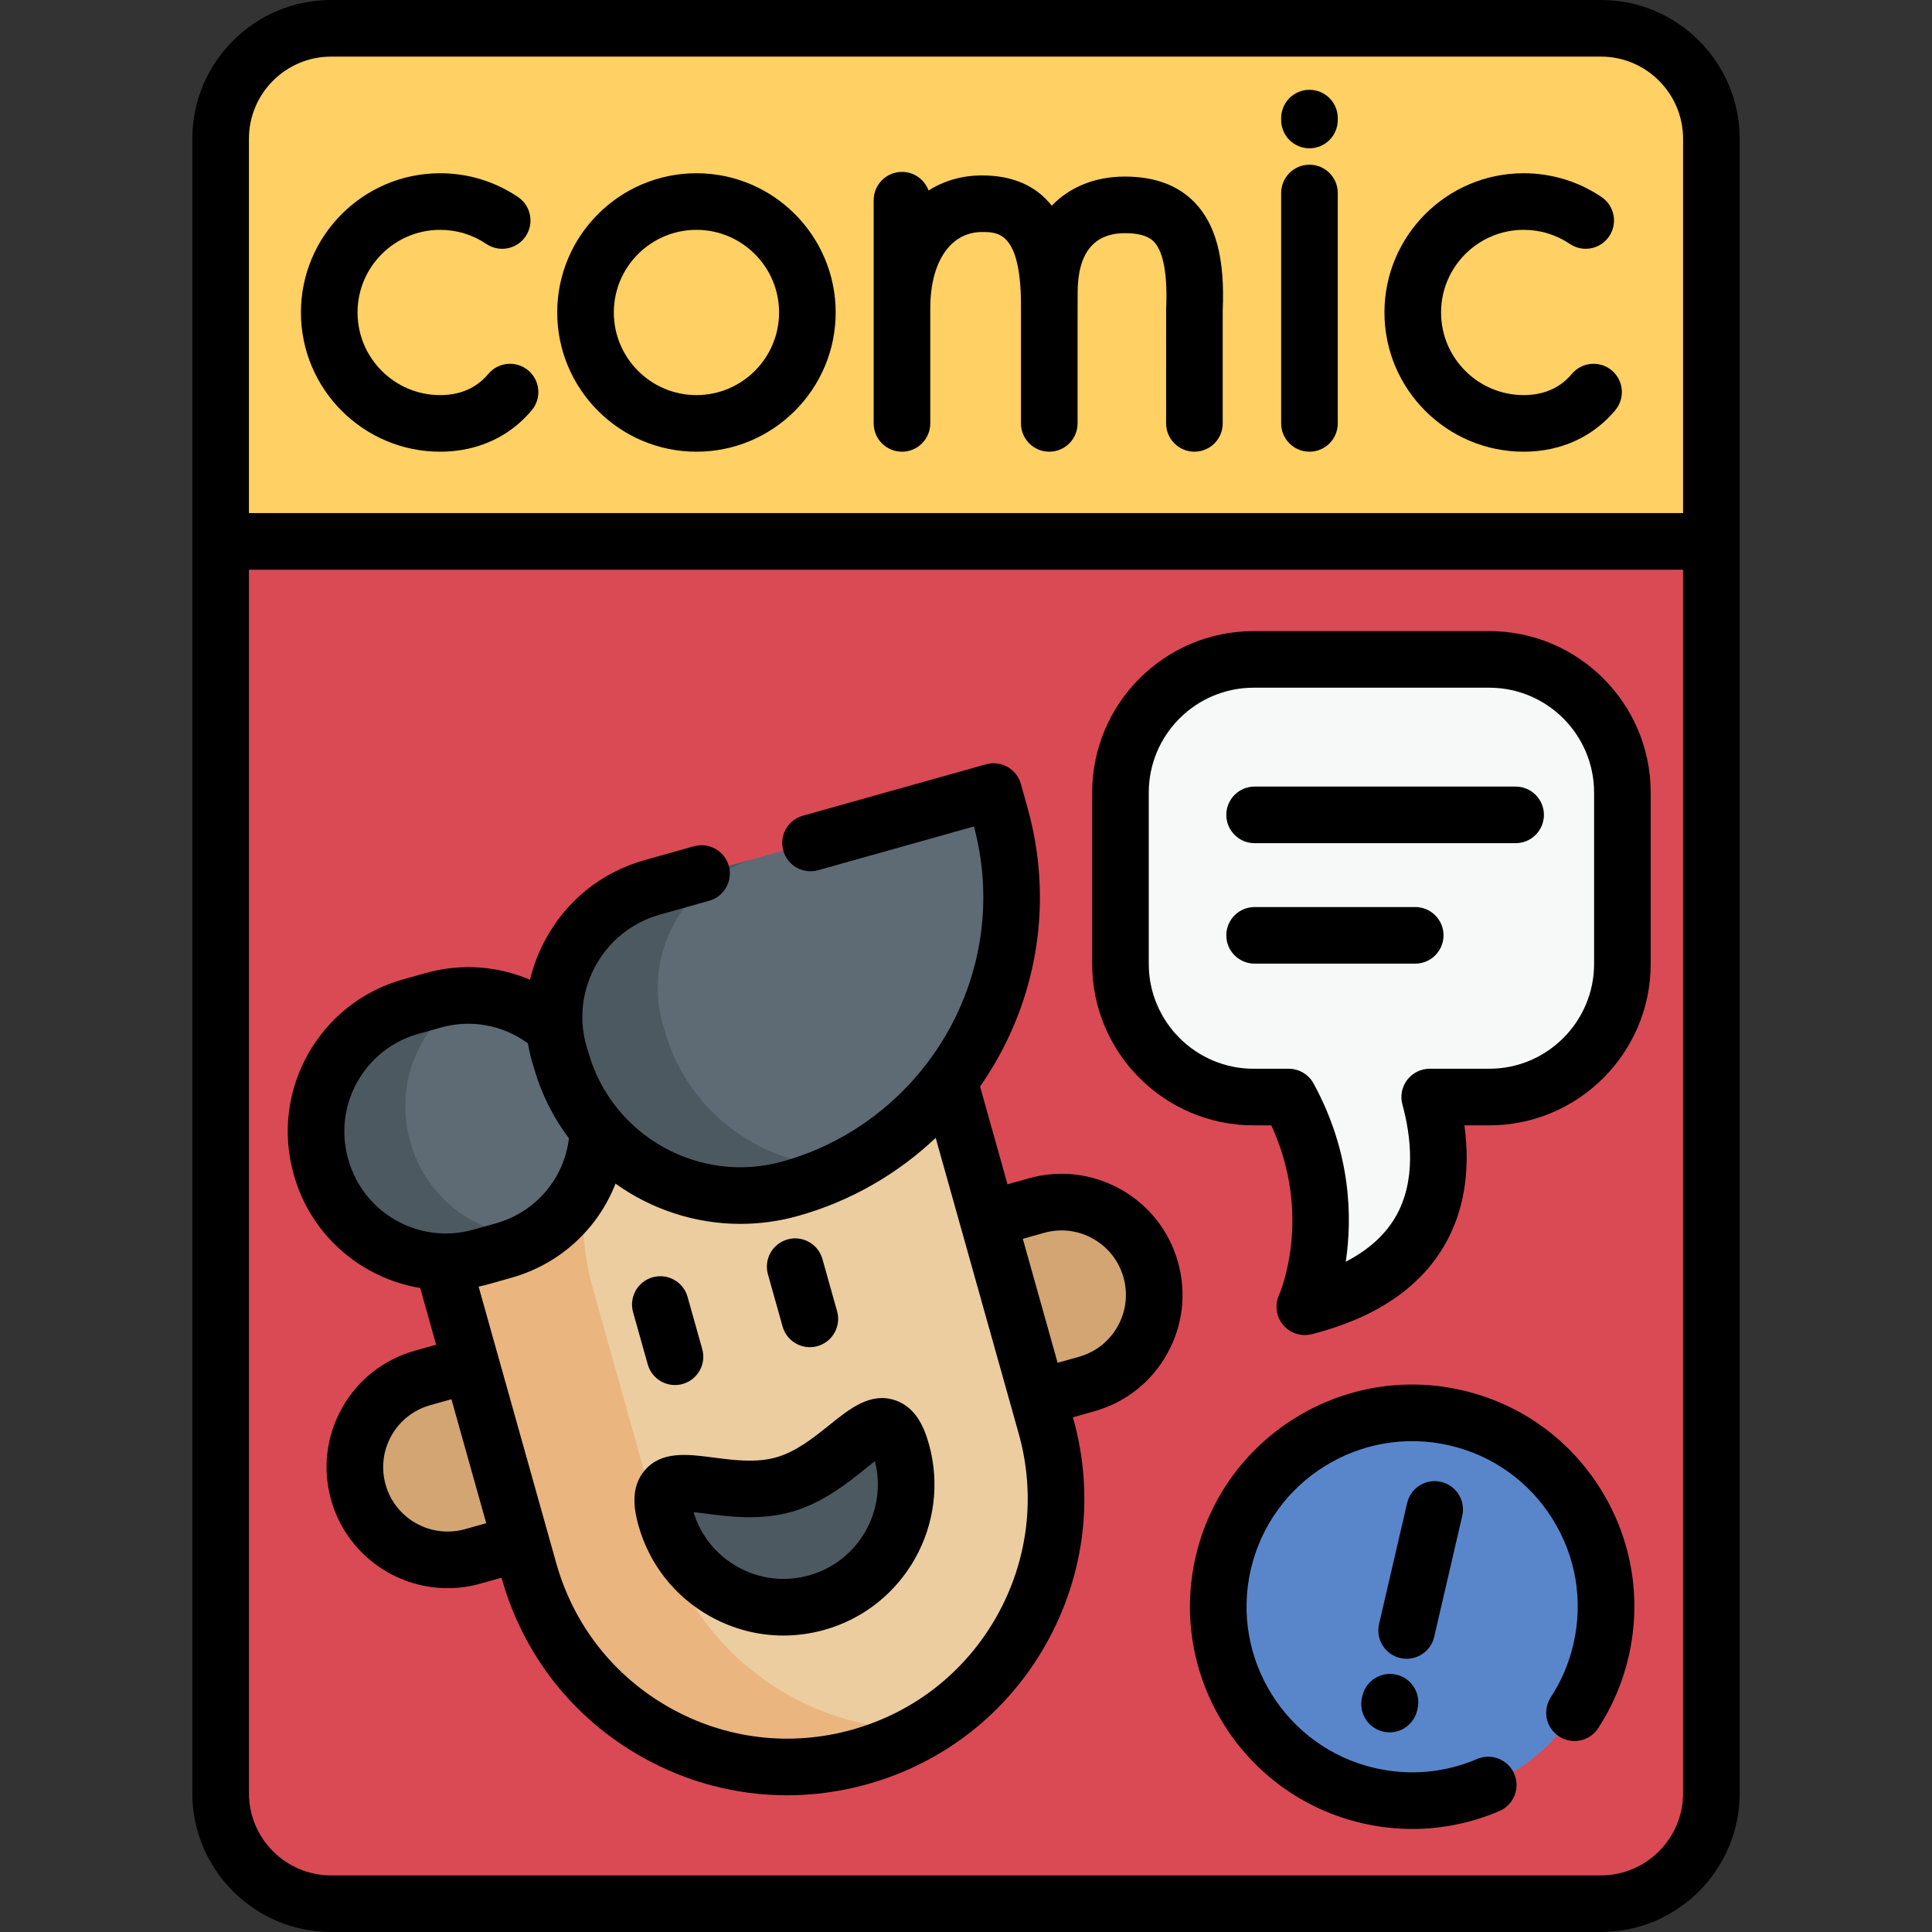 <svg id="Capa_1" enable-background="new 0 0 512 512" height="512" viewBox="0 0 512 512" width="512" xmlns="http://www.w3.org/2000/svg"><rect x="0" y="0" width="512" height="512" fill="#333333" stroke="none"/><g><g><path d="m453.526 36.77v438.46c0 16.16-13.1 29.27-29.27 29.27h-336.51c-16.17 0-29.28-13.11-29.28-29.27v-438.46c0-16.16 13.11-29.27 29.28-29.27h336.51c16.17 0 29.27 13.11 29.27 29.27z" fill="#da4a54"/><path d="m453.526 36.77v106.71h-395.06v-106.71c0-16.16 13.11-29.27 29.28-29.27h336.51c16.17 0 29.27 13.11 29.27 29.27z" fill="#ffd064"/><g><path d="m287.942 366.799-162.68 45.671c-13.063 3.667-26.626-3.949-30.294-17.013-3.667-13.063 3.95-26.626 17.013-30.294l162.68-45.671c13.063-3.667 26.626 3.95 30.294 17.013 3.668 13.064-3.949 26.627-17.013 30.294z" fill="#d2a572"/><path d="m227.923 465.578c-37.821 10.618-77.089-11.435-87.707-49.256l-18.214-64.877c-10.618-37.821 11.435-77.089 49.256-87.707 37.821-10.618 77.089 11.435 87.707 49.256l18.214 64.877c10.618 37.822-11.435 77.09-49.256 87.707z" fill="#eccda0"/><path d="m244.863 458.373c-5.191 3.065-10.85 5.502-16.933 7.209-37.827 10.619-77.094-11.433-87.714-49.26l-18.211-64.869c-10.619-37.827 11.433-77.094 49.26-87.713 6.083-1.708 12.184-2.573 18.211-2.657-27.139 15.994-41.238 48.76-32.327 80.504l18.211 64.869c8.912 31.744 38.005 52.384 69.503 51.917z" fill="#eab57f"/><path d="m108.796 266.774 6.017-1.689c18.248-5.123 37.194 5.517 42.317 23.765l.071.254c5.123 18.248-5.517 37.194-23.765 42.317l-6.017 1.689c-18.248 5.123-37.194-5.517-42.317-23.765l-.071-.254c-5.123-18.249 5.517-37.195 23.765-42.317z" fill="#5e6b75"/><path d="m141.921 327.735c-2.588 1.581-5.432 2.824-8.483 3.681l-6.011 1.688c-18.251 5.124-37.2-5.508-42.324-23.76l-.071-.252c-5.124-18.251 5.523-37.192 23.774-42.316l6.011-1.688c3.051-.857 6.127-1.275 9.16-1.272-12.893 7.766-19.558 23.435-15.291 38.635l.071.252c4.266 15.2 18.112 25.111 33.164 25.032z" fill="#4d5961"/><path d="m148.692 280.838c7.364 26.23 34.597 41.524 60.827 34.16 42.663-11.977 67.539-56.272 55.562-98.935l-1.767-6.294-90.422 25.385c-19.641 5.514-30.672 26.339-24.2 45.684z" fill="#5e6b75"/><g fill="#4d5961"><path d="m224.503 309.132c-4.695 2.407-9.709 4.384-14.986 5.866-26.235 7.365-53.459-7.924-60.825-34.159-6.471-19.346 4.565-40.165 24.204-45.679l27.463-7.71c-19.639 5.513-30.674 26.333-24.204 45.679 6.196 22.071 26.454 36.395 48.348 36.003z"/><path d="m238.933 384.676c-4.847-17.264-13.995 3.929-31.259 8.776s-36.106-8.488-31.259 8.776 22.771 27.33 40.035 22.483 27.33-22.771 22.483-40.035z"/></g></g><path d="m394.662 174.75h-62.44c-19.489 0-35.288 15.799-35.288 35.288v45.404c0 19.489 15.799 35.288 35.288 35.288h9.301c16.018 29.342 4.263 55.576 4.263 55.576 38.94-9.903 37.789-38.406 33.099-55.576h15.777c19.489 0 35.288-15.799 35.288-35.288v-45.404c0-19.489-15.799-35.288-35.288-35.288z" fill="#f7f9f9"/><circle cx="374.23" cy="425.796" fill="#5986cb" r="51.378"/></g><g><path d="m424.255 0h-336.51c-20.278 0-36.775 16.497-36.775 36.773v438.453c0 20.277 16.497 36.774 36.775 36.774h336.511c20.277 0 36.774-16.497 36.774-36.773v-438.454c0-20.276-16.497-36.773-36.775-36.773zm-336.51 15h336.511c12.007 0 21.774 9.768 21.774 21.773v99.204h-380.06v-99.204c0-12.005 9.768-21.773 21.775-21.773zm336.51 482h-336.51c-12.007 0-21.774-9.768-21.774-21.773v-324.249h380.06v324.249c-.001 12.005-9.769 21.773-21.776 21.773z"/><path d="m403.791 119.705c8.134 0 15.438-2.675 21.123-7.737 1.115-.994 2.174-2.085 3.145-3.244 2.661-3.175 2.244-7.905-.931-10.566-3.173-2.66-7.904-2.244-10.565.93-.506.604-1.053 1.168-1.625 1.678-2.935 2.613-6.686 3.938-11.146 3.938-12.074 0-21.897-9.823-21.897-21.897s9.823-21.897 21.897-21.897c4.389 0 8.62 1.292 12.237 3.735 3.432 2.318 8.095 1.416 10.413-2.016 2.318-3.433 1.416-8.095-2.017-10.414-6.106-4.125-13.241-6.306-20.634-6.306-20.346 0-36.897 16.552-36.897 36.897s16.551 36.899 36.897 36.899z"/><path d="m116.647 119.705c8.136 0 15.439-2.675 21.12-7.734 1.111-.989 2.169-2.08 3.146-3.243 2.662-3.173 2.249-7.903-.924-10.566s-7.903-2.249-10.566.924c-.51.608-1.058 1.173-1.63 1.683-2.934 2.613-6.684 3.938-11.146 3.938-12.074 0-21.896-9.823-21.896-21.897s9.822-21.897 21.896-21.897c4.389 0 8.621 1.292 12.238 3.735 3.433 2.318 8.095 1.416 10.413-2.016 2.318-3.433 1.416-8.095-2.017-10.414-6.106-4.125-13.241-6.306-20.635-6.306-20.345 0-36.896 16.552-36.896 36.897s16.552 36.896 36.897 36.896z"/><path d="m184.567 119.705c20.345 0 36.896-16.552 36.896-36.897s-16.552-36.897-36.896-36.897c-20.346 0-36.897 16.552-36.897 36.897s16.551 36.897 36.897 36.897zm0-58.794c12.074 0 21.896 9.823 21.896 21.897s-9.822 21.897-21.896 21.897-21.897-9.823-21.897-21.897 9.823-21.897 21.897-21.897z"/><path d="m239.034 119.705c4.143 0 7.5-3.358 7.5-7.5v-30.493c0-.032.005-.064.005-.097 0-12.226 5.372-20.125 13.687-20.125 4.142 0 9.814 0 10.324 17.29.016.551.019 4.113.019 4.156v29.269c0 4.142 3.357 7.5 7.5 7.5s7.5-3.358 7.5-7.5v-26.451l.016-8.124c.002-10.509 4.227-15.837 12.557-15.837 5.486 0 7.141 1.73 7.684 2.299 1.748 1.829 3.725 6.384 3.215 17.702-.005.113-.008 30.41-.008 30.41 0 4.142 3.357 7.5 7.5 7.5s7.5-3.358 7.5-7.5v-29.905c.591-13.617-1.751-22.699-7.364-28.571-4.397-4.601-10.631-6.934-18.526-6.934-8.005 0-14.651 2.774-19.412 7.711-4.23-5.331-10.407-8.015-18.503-8.015-5.285 0-10.071 1.415-14.153 3.991-1.05-2.874-3.8-4.929-7.038-4.929-4.143 0-7.5 3.358-7.5 7.5v59.153c-.003 4.142 3.354 7.5 7.497 7.5z"/><path d="m347.02 119.705c4.143 0 7.5-3.358 7.5-7.5v-61.056c0-4.142-3.357-7.5-7.5-7.5s-7.5 3.358-7.5 7.5v61.056c0 4.142 3.357 7.5 7.5 7.5z"/><path d="m347.02 39.3c4.143 0 7.5-3.358 7.5-7.5v-.5c0-4.142-3.357-7.5-7.5-7.5s-7.5 3.358-7.5 7.5v.5c0 4.142 3.357 7.5 7.5 7.5z"/><path d="m297.004 315.186c-7.468-4.192-16.121-5.227-24.368-2.91l-5.634 1.582-7.277-25.922c10.058-14.384 15.863-31.779 15.863-50.145 0-8.008-1.107-16.003-3.287-23.75l-1.76-6.29c-.536-1.917-1.812-3.542-3.547-4.517-1.735-.976-3.785-1.221-5.703-.683l-48.521 13.62c-3.987 1.119-6.313 5.26-5.193 9.248 1.119 3.988 5.258 6.312 9.248 5.194l41.288-11.59c1.643 6.144 2.475 12.454 2.475 18.769 0 32.433-21.834 61.213-53.097 69.989-22.203 6.232-45.345-6.765-51.582-28.967-.033-.118-.069-.234-.107-.35-2.473-7.392-1.825-15.254 1.821-22.14 3.647-6.887 9.789-11.842 17.293-13.951l13.03-3.66c3.987-1.12 6.312-5.261 5.192-9.249s-5.255-6.313-9.249-5.193l-13.031 3.66c-11.495 3.231-20.903 10.821-26.491 21.371-1.76 3.323-3.06 6.795-3.902 10.346-8.621-3.687-18.333-4.401-27.677-1.778l-6.022 1.691c-22.198 6.232-35.188 29.362-28.959 51.55l.073.263c4.526 16.12 17.96 27.383 33.48 29.957l4.221 15.037-5.626 1.579c-8.254 2.317-15.108 7.705-19.3 15.168-4.192 7.464-5.226 16.121-2.908 24.376 3.968 14.131 16.869 23.392 30.88 23.392 2.862 0 5.773-.387 8.661-1.198l5.625-1.579.068.24c5.678 20.226 18.891 37.029 37.205 47.316 11.923 6.697 25.076 10.109 38.387 10.109 7.133 0 14.313-.981 21.37-2.962 20.227-5.678 37.03-18.892 47.315-37.207 10.286-18.314 12.823-39.54 7.145-59.766l-.068-.24 5.635-1.582c8.254-2.317 15.108-7.705 19.3-15.169 4.192-7.466 5.227-16.118 2.911-24.361-2.316-8.251-7.706-15.105-15.177-19.298zm-204.68-7.857-.073-.263c-3.996-14.235 4.334-29.068 18.569-33.065l6.022-1.691c8.013-2.249 16.444-.672 23.059 4.183.366 2.199.902 4.387 1.615 6.55 1.97 6.929 5.157 13.191 9.258 18.627-1.294 10.682-8.811 19.563-19.367 22.527l-6.022 1.691c-14.229 3.997-29.067-4.334-33.061-18.559zm30.909 97.915c-9.062 2.543-18.502-2.753-21.045-11.807-1.234-4.397-.686-9.005 1.545-12.977s5.88-6.838 10.276-8.072l5.625-1.579 9.224 32.855zm140.946 23.014c-8.324 14.821-21.923 25.514-38.292 30.11-16.365 4.593-33.538 2.54-48.356-5.784-14.821-8.324-25.514-21.923-30.109-38.292l-20.585-73.327c.869-.185 1.738-.392 2.605-.635l6.022-1.691c12.962-3.639 22.989-13.005 27.653-24.96 9.526 6.808 21.078 10.663 33.094 10.662 5.067 0 10.221-.685 15.334-2.12 13.953-3.917 26.342-11.145 36.423-20.671l21.993 78.341c4.595 16.368 2.541 33.546-5.782 48.367zm32.012-76.758c-2.23 3.971-5.88 6.838-10.276 8.072l-5.635 1.582-9.224-32.855 5.635-1.582c4.386-1.232 8.995-.683 12.971 1.549 3.976 2.231 6.844 5.88 8.077 10.273 1.232 4.386.681 8.99-1.548 12.961z"/><path d="m178.875 367.048c.671 0 1.354-.091 2.031-.281 3.988-1.12 6.313-5.26 5.193-9.248l-3.884-13.834c-1.12-3.988-5.26-6.315-9.248-5.193-3.988 1.12-6.313 5.26-5.193 9.248l3.884 13.834c.929 3.309 3.939 5.474 7.217 5.474z"/><path d="m207.395 351.54c.93 3.31 3.939 5.475 7.217 5.475.671 0 1.354-.091 2.031-.281 3.988-1.12 6.313-5.26 5.193-9.248l-3.884-13.833c-1.12-3.988-5.262-6.314-9.248-5.193-3.988 1.12-6.313 5.26-5.193 9.248z"/><path d="m237.06 371.028c-6.463-2.072-11.914 2.315-17.184 6.555-4.164 3.35-8.884 7.146-14.229 8.647-5.347 1.5-11.353.715-16.651.022-6.706-.878-13.641-1.785-18.085 3.346-3.947 4.559-2.87 10.547-1.717 14.655 2.886 10.278 9.601 18.818 18.909 24.045 6.061 3.403 12.746 5.137 19.511 5.137 3.626 0 7.276-.499 10.863-1.506 21.218-5.957 33.634-28.065 27.677-49.283-1.154-4.105-3.351-9.779-9.094-11.618zm-22.638 46.462c-6.421 1.803-13.16.997-18.975-2.269-5.655-3.176-9.778-8.309-11.659-14.496 1.084.116 2.253.269 3.262.401 6.057.793 14.352 1.878 22.651-.454 8.302-2.331 14.818-7.574 19.577-11.402.792-.637 1.711-1.376 2.575-2.039 3.373 13.091-4.353 26.587-17.431 30.259z"/><path d="m394.662 167.25h-62.439c-23.594 0-42.789 19.195-42.789 42.789v45.404c0 23.593 19.195 42.788 42.789 42.788h4.684c11.005 23.858 2.413 44.145 2.035 45.009-1.176 2.625-.747 5.693 1.105 7.895 1.444 1.718 3.557 2.673 5.739 2.673.615 0 1.235-.076 1.849-.232 16.702-4.248 28.523-12.156 35.137-23.506 5.189-8.909 6.981-19.782 5.312-31.838h6.579c23.594 0 42.788-19.195 42.788-42.788v-45.404c-.001-23.595-19.196-42.79-42.789-42.79zm27.788 88.192c0 15.322-12.466 27.788-27.788 27.788h-15.777c-2.338 0-4.543 1.09-5.961 2.949-1.419 1.859-1.89 4.272-1.273 6.528 2.261 8.277 3.777 20.168-1.84 29.811-2.797 4.801-7.205 8.761-13.169 11.845 1.736-11.665 1.476-28.889-8.535-47.227-1.314-2.408-3.839-3.906-6.583-3.906h-9.301c-15.323 0-27.789-12.466-27.789-27.788v-45.404c0-15.323 12.466-27.789 27.789-27.789h62.439c15.322 0 27.788 12.466 27.788 27.789z"/><path d="m401.653 208.45h-69.168c-4.143 0-7.5 3.358-7.5 7.5s3.357 7.5 7.5 7.5h69.168c4.143 0 7.5-3.358 7.5-7.5s-3.358-7.5-7.5-7.5z"/><path d="m375.049 240.375h-42.564c-4.143 0-7.5 3.358-7.5 7.5s3.357 7.5 7.5 7.5h42.564c4.143 0 7.5-3.358 7.5-7.5s-3.357-7.5-7.5-7.5z"/><path d="m387.532 368.444c-31.636-7.336-63.327 12.428-70.66 44.052-7.335 31.626 12.431 63.325 44.063 70.661 4.434 1.027 8.91 1.538 13.365 1.538 7.868 0 15.668-1.594 23.047-4.749 3.809-1.629 5.575-6.037 3.946-9.845-1.628-3.808-6.035-5.576-9.845-3.947-8.606 3.681-17.984 4.508-27.127 2.39-23.573-5.467-38.305-29.09-32.839-52.66 5.466-23.566 29.085-38.294 52.663-32.828 11.414 2.643 21.115 9.576 27.316 19.521 6.2 9.946 8.157 21.71 5.509 33.128-1.17 5.047-3.187 9.785-5.993 14.083-2.265 3.468-1.29 8.115 2.178 10.38 3.466 2.264 8.114 1.291 10.381-2.178 3.771-5.774 6.479-12.132 8.047-18.897 3.554-15.32.928-31.107-7.393-44.452-8.32-13.346-21.341-22.65-36.658-26.197z"/><path d="m380.078 433.783 7.436-32.071c.936-4.035-1.577-8.064-5.612-9-4.033-.938-8.064 1.577-9.001 5.612l-7.436 32.071c-.936 4.035 1.577 8.064 5.612 9 .57.132 1.14.195 1.701.195 3.411.001 6.496-2.341 7.3-5.807z"/><path d="m361.058 449.405-.113.487c-.938 4.034 1.57 8.066 5.604 9.004.572.133 1.144.197 1.707.197 3.408 0 6.492-2.339 7.298-5.802l.113-.487c.938-4.034-1.57-8.066-5.604-9.004-4.037-.942-8.066 1.571-9.005 5.605z"/></g></g></svg>